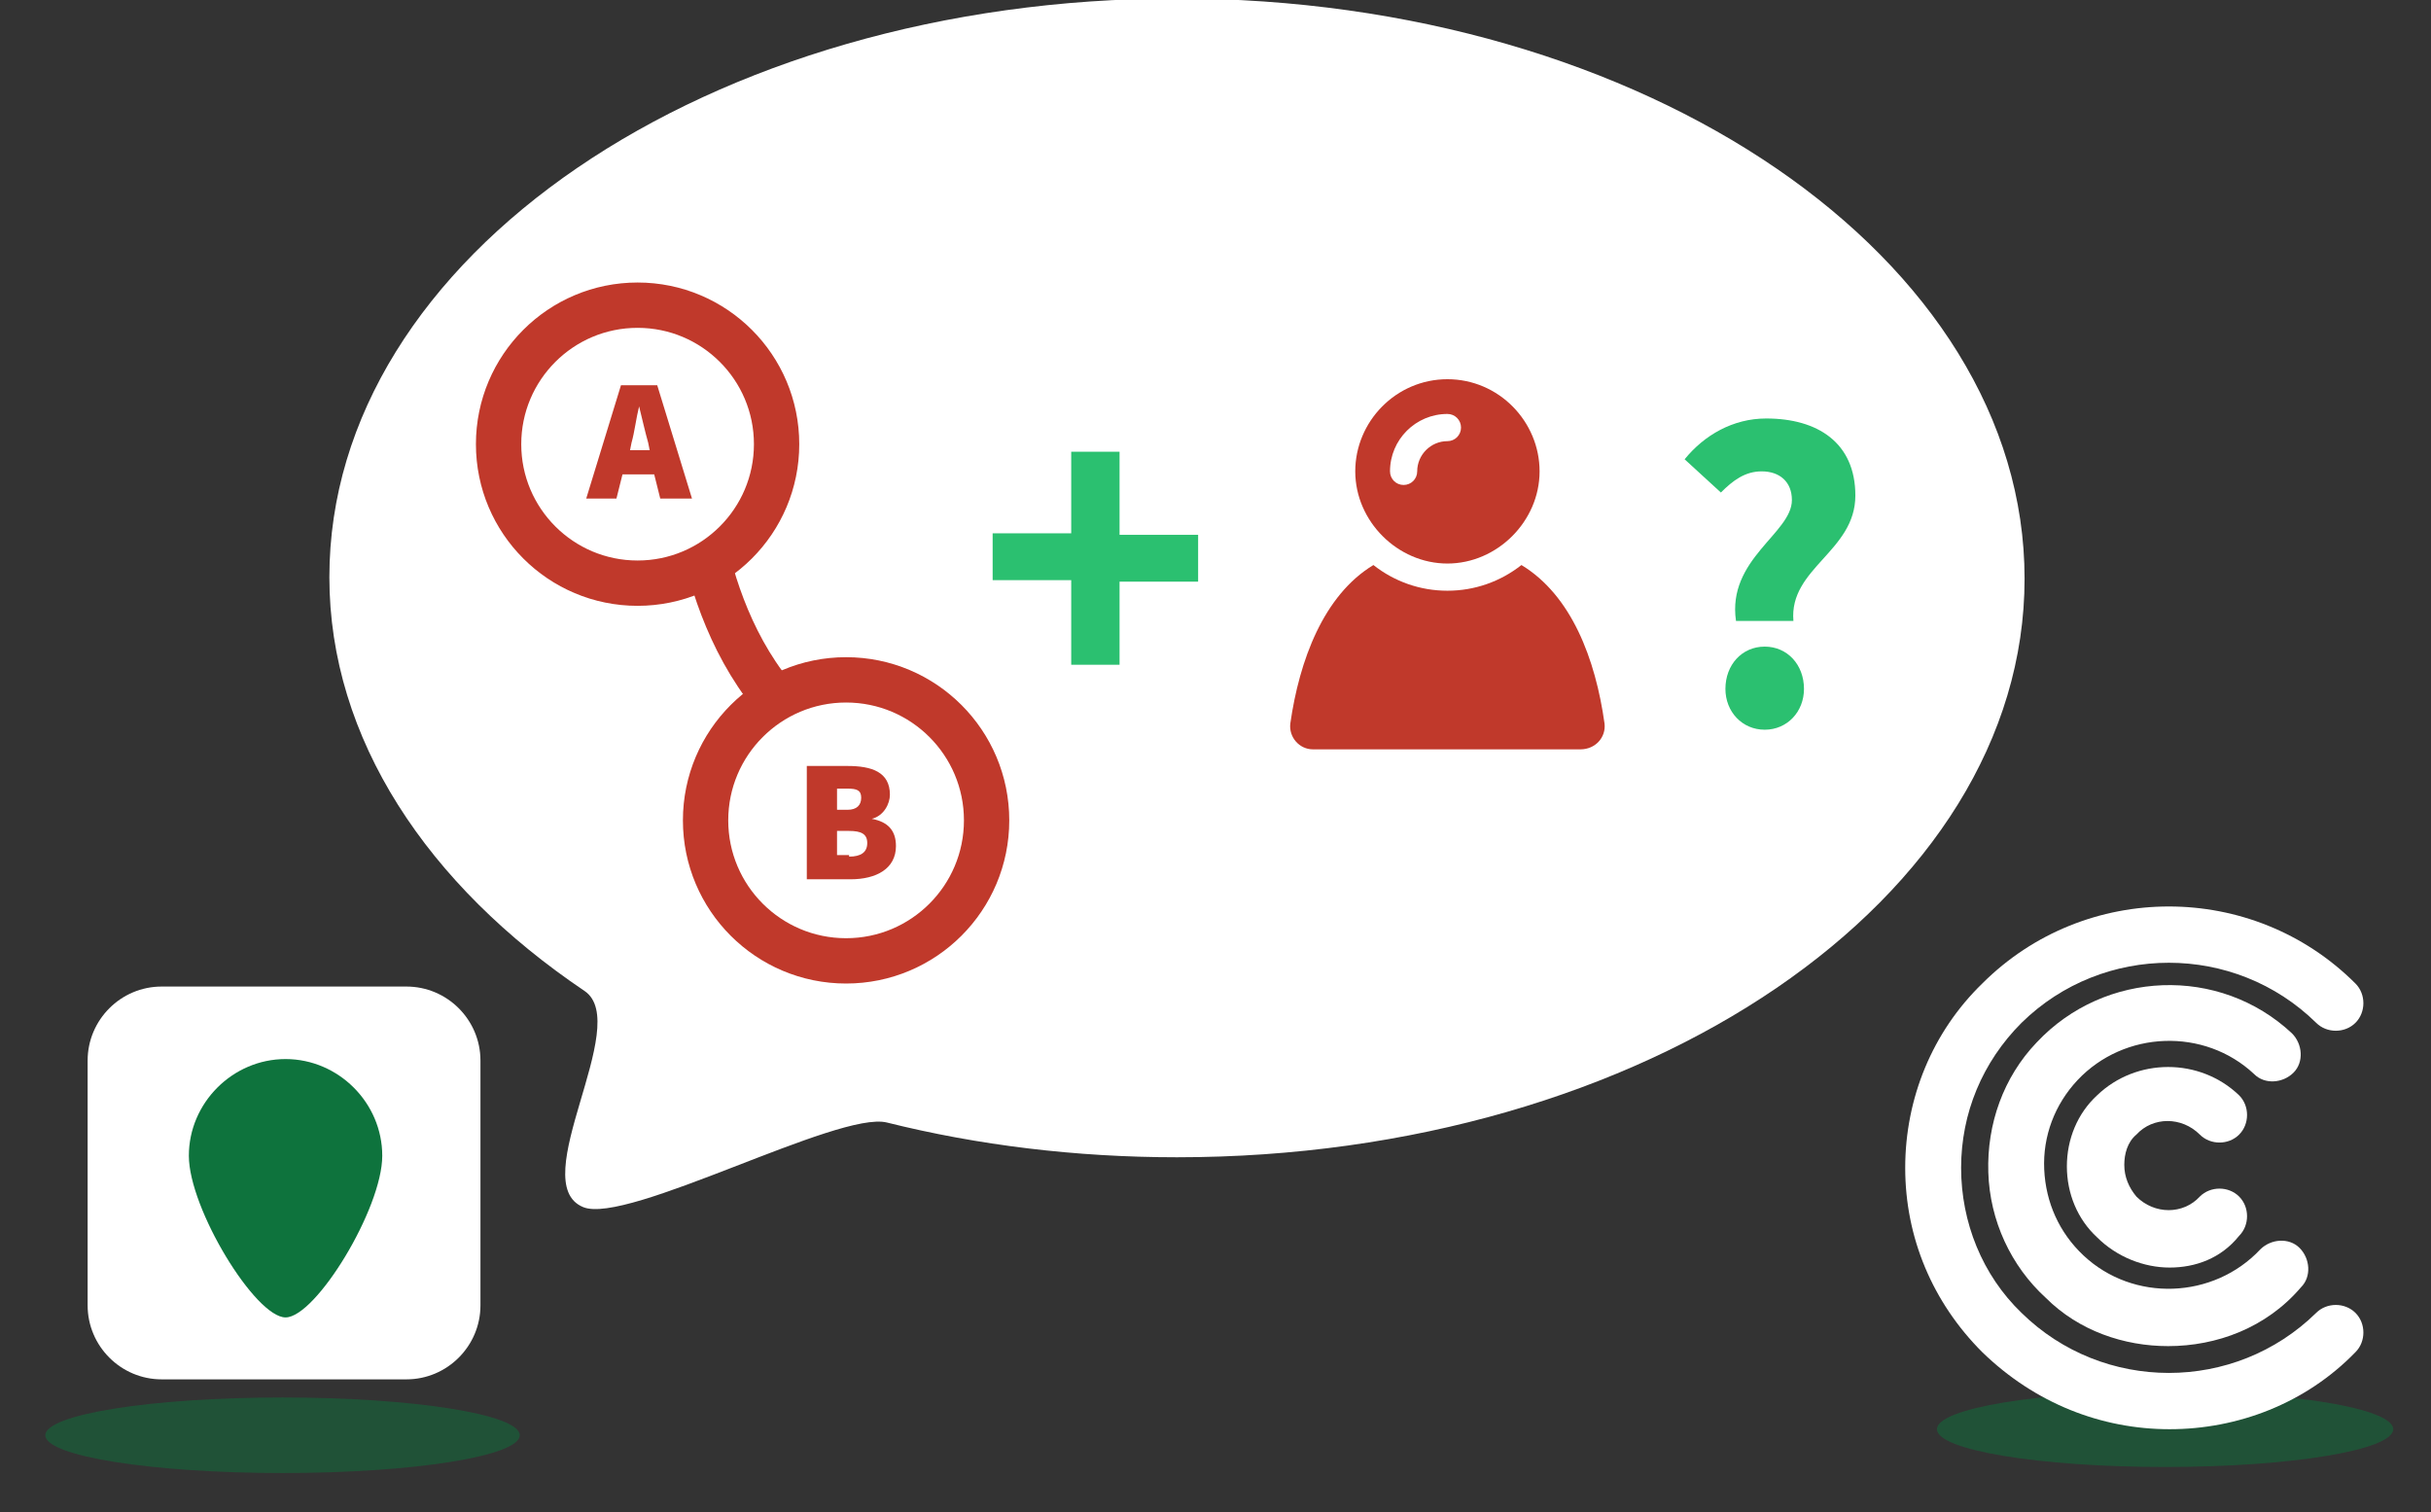 <?xml version="1.0" encoding="utf-8"?>
<!-- Generator: Adobe Illustrator 19.0.0, SVG Export Plug-In . SVG Version: 6.00 Build 0)  -->
<svg version="1.1" id="Calque_1" xmlns="http://www.w3.org/2000/svg" xmlns:xlink="http://www.w3.org/1999/xlink" x="0px" y="0px"
	 viewBox="-967 579.1 160.9 100.1" style="enable-background:new -967 579.1 160.9 100.1;" xml:space="preserve">
<rect x="-967" y="579.1" width="160.9" height="100.1" fill="#333333" stroke="none"/>
<style type="text/css">
	.st0{opacity:0.5;fill:#0E733D;enable-background:new    ;}
	.st1{fill:#FFFFFF;}
	.st2{fill:none;stroke:#C0392B;stroke-width:3;stroke-linecap:round;stroke-linejoin:round;stroke-miterlimit:10;}
	.st3{fill:#FFFFFF;stroke:#FFFFFF;stroke-width:4;stroke-linecap:round;stroke-linejoin:round;stroke-miterlimit:10;}
	.st4{fill:#FFFFFF;stroke:#C0392B;stroke-width:3;stroke-linecap:round;stroke-linejoin:round;stroke-miterlimit:10;}
	.st5{fill:#C0392B;}
	.st6{fill:#2BC070;}
	.st7{fill:#0E733D;enable-background:new    ;}
	.st8{fill:#FFFFFF;stroke:#C0392B;stroke-miterlimit:10;}
	.st9{fill:none;stroke:#C0392B;stroke-linecap:round;stroke-linejoin:round;stroke-miterlimit:10;}
	.st10{fill:#C0392B;stroke:#C0392B;stroke-miterlimit:10;}
	.st11{fill:none;stroke:#FFFFFF;stroke-linecap:round;stroke-linejoin:round;stroke-miterlimit:10;}
</style>
<ellipse id="XMLID_68_" class="st0" cx="-948.3" cy="674.1" rx="15.7" ry="2.5"/>
<path id="XMLID_3_" class="st1" d="M-833,617.4c0,21.2-25.1,38.3-56.1,38.3c-6.7,0-13.2-0.8-19.2-2.3c-3.2-0.8-17.2,6.8-20.1,5.6
	c-3.9-1.6,3.3-12.1,0.1-14.3c-10.4-7-16.9-16.7-16.9-27.4c0-21.2,25.1-38.3,56.1-38.3S-833,596.2-833,617.4z"/>
<path id="XMLID_6_" class="st2" d="M-921,610.9c0,0,0.4,12.5,9.3,17.9"/>
<title>logo-white</title>
<desc>Created with Sketch.</desc>
<g id="XMLID_52_">
	<g id="XMLID_53_">
		<path id="XMLID_48_" class="st1" d="M-868.7,422.5c-0.5,0-1-0.2-1.4-0.6c-0.8-0.8-0.8-2-0.1-2.9l4.5-4.7l-4.5-4.7
			c-0.8-0.8-0.7-2.1,0.1-2.9c0.8-0.8,2.1-0.7,2.9,0.1l5.8,6.1c0.7,0.8,0.7,2,0,2.8l-5.8,6.1C-867.6,422.2-868.2,422.5-868.7,422.5z"
			/>
	</g>
</g>
<line id="XMLID_49_" class="st3" x1="-865" y1="414.2" x2="-894.6" y2="414.2"/>
<g id="XMLID_64_">
	<g id="XMLID_65_">
		<path id="XMLID_66_" class="st1" d="M-901.7,414.2c0.5,0,1,0.2,1.4,0.6c0.8,0.8,0.8,2,0.1,2.9l-4.5,4.7l4.5,4.7
			c0.8,0.8,0.7,2.1-0.1,2.9c-0.8,0.8-2.1,0.7-2.9-0.1l-5.8-6.1c-0.7-0.8-0.7-2,0-2.8l5.8-6.1C-902.8,414.4-902.3,414.2-901.7,414.2z
			"/>
	</g>
</g>
<line id="XMLID_61_" class="st3" x1="-905.4" y1="422.5" x2="-875.8" y2="422.5"/>
<path id="XMLID_88_" class="st1" d="M-940.1,670.4h-16.2c-2.7,0-4.9-2.2-4.9-4.9v-16.2c0-2.7,2.2-4.9,4.9-4.9h16.2
	c2.7,0,4.9,2.2,4.9,4.9v16.2C-935.2,668.2-937.4,670.4-940.1,670.4z"/>
<circle id="XMLID_5_" class="st4" cx="-924.8" cy="608.5" r="9.2"/>
<circle id="XMLID_55_" class="st4" cx="-911" cy="633.4" r="9.3"/>
<g id="XMLID_20_">
	<path id="XMLID_21_" class="st5" d="M-923.7,610.5h-2.1l-0.4,1.6h-2l2.3-7.5h2.4l2.3,7.5h-2.1L-923.7,610.5z M-924,608.9l-0.1-0.5
		c-0.2-0.7-0.4-1.6-0.6-2.4h0c-0.2,0.8-0.3,1.7-0.5,2.4l-0.1,0.5H-924z"/>
</g>
<g id="XMLID_1_">
	<path id="XMLID_16_" class="st5" d="M-913.6,629.8h2.7c1.6,0,2.8,0.4,2.8,1.9c0,0.6-0.4,1.4-1.2,1.6v0c1.1,0.2,1.6,0.8,1.6,1.8
		c0,1.5-1.3,2.2-3,2.2h-2.9V629.8z M-910.9,632.7c0.6,0,0.9-0.3,0.9-0.8c0-0.5-0.3-0.6-0.9-0.6h-0.7v1.4H-910.9z M-910.8,635.8
		c0.8,0,1.2-0.3,1.2-0.9s-0.4-0.8-1.2-0.8h-0.8v1.6H-910.8z"/>
</g>
<g id="XMLID_27_">
	<path id="XMLID_28_" class="st6" d="M-848.4,612.2c0-1.2-0.8-1.9-2-1.9c-1.1,0-1.9,0.6-2.7,1.4l-2.4-2.2c1.3-1.6,3.2-2.7,5.4-2.7
		c3.4,0,5.9,1.6,5.9,5.1c0,3.7-4.4,4.8-4.1,8.3h-3.8C-852.7,616.1-848.4,614.4-848.4,612.2z M-850.2,621.9c1.5,0,2.6,1.2,2.6,2.8
		c0,1.5-1.1,2.7-2.6,2.7c-1.5,0-2.6-1.2-2.6-2.7C-852.8,623.1-851.7,621.9-850.2,621.9z"/>
</g>
<g id="XMLID_24_">
	<path id="XMLID_25_" class="st6" d="M-896.1,617.5h-5.2v-3.1h5.2V609h3.2v5.5h5.2v3.1h-5.2v5.5h-3.2V617.5z"/>
</g>
<path id="XMLID_69_" class="st7" d="M-954.5,655.6c0-3.5,2.9-6.4,6.4-6.4s6.4,2.9,6.4,6.4c0,3.5-4.4,10.7-6.4,10.7
	C-950.1,666.3-954.5,659.1-954.5,655.6z"/>
<ellipse id="XMLID_160_" class="st0" cx="-823.7" cy="673.7" rx="15.1" ry="2.5"/>
<g id="Page-1_2_">
	<g id="A4_2_" transform="translate(-321, -266)">
		<g id="logos_2_" transform="translate(0, 233)">
			<g id="logo-white_2_" transform="translate(326, 37)">
				<path id="XMLID_159_" class="st1" d="M-828.4,669.7c-4.5,0-8.9-1.7-12.4-5.1c-3.3-3.3-5.1-7.6-5.1-12.2s1.8-9,5.1-12.2
					c6.8-6.8,17.9-6.8,24.7,0c0.7,0.7,0.7,1.9,0,2.6c-0.7,0.7-1.9,0.7-2.6,0c-5.4-5.3-14.1-5.3-19.5,0c-2.6,2.6-4,6-4,9.6
					s1.4,7.1,4,9.6c5.4,5.3,14.1,5.3,19.5,0c0.7-0.7,1.9-0.7,2.6,0c0.7,0.7,0.7,1.9,0,2.6C-819.4,668-823.9,669.7-828.4,669.7z"/>
				<path id="XMLID_158_" class="st1" d="M-828.5,664.2c-2.9,0-5.9-1-8.1-3.2c-2.3-2.1-3.7-5.1-3.8-8.3c-0.1-3.2,1-6.3,3.2-8.6
					c4.5-4.8,12.1-5.1,16.9-0.6c0.7,0.7,0.8,1.9,0.1,2.6s-1.9,0.8-2.6,0.1c-3.3-3.1-8.6-2.9-11.7,0.4c-1.5,1.6-2.3,3.7-2.2,5.9
					c0.1,2.2,1,4.2,2.6,5.7c3.3,3.1,8.6,2.9,11.7-0.4c0.7-0.7,1.9-0.8,2.6-0.1c0.7,0.7,0.8,1.9,0.1,2.6
					C-822,663-825.3,664.2-828.5,664.2z"/>
				<path id="XMLID_157_" class="st1" d="M-828.4,659c-1.7,0-3.5-0.7-4.8-2c-1.3-1.2-2-2.9-2-4.7s0.7-3.5,2-4.7
					c2.6-2.5,6.8-2.5,9.4,0c0.7,0.7,0.7,1.9,0,2.6c-0.7,0.7-1.9,0.7-2.6,0c-1.2-1.2-3.1-1.2-4.2,0c-0.6,0.5-0.8,1.3-0.8,2
					c0,0.8,0.3,1.5,0.8,2.1c1.2,1.2,3.1,1.2,4.2,0c0.7-0.7,1.9-0.7,2.6,0c0.7,0.7,0.7,1.9,0,2.6C-825,658.4-826.7,659-828.4,659z"/>
			</g>
		</g>
	</g>
</g>
<g id="XMLID_145_">
	<g id="XMLID_544_">
		<path id="XMLID_1550_" class="st5" d="M-860.8,627c-0.6-4.3-2.2-8.5-5.5-10.5c-1.4,1.1-3.1,1.7-4.9,1.7c-1.8,0-3.5-0.6-4.9-1.7
			c-3.3,2-4.9,6.3-5.5,10.5c-0.1,0.9,0.6,1.7,1.5,1.7h17.7C-861.4,628.7-860.7,627.9-860.8,627z"/>
		<g id="XMLID_1709_">
			<path id="XMLID_148_" class="st5" d="M-871.2,604.2c-3.4,0-6.1,2.8-6.1,6.1s2.8,6.1,6.1,6.1s6.1-2.8,6.1-6.1
				S-867.8,604.2-871.2,604.2z M-871.2,608.3c-1.1,0-2,0.9-2,2c0,0.5-0.4,0.9-0.9,0.9c-0.5,0-0.9-0.4-0.9-0.9c0-2.1,1.7-3.8,3.8-3.8
				c0.5,0,0.9,0.4,0.9,0.9C-870.3,607.9-870.7,608.3-871.2,608.3z"/>
		</g>
	</g>
</g>
<path id="XMLID_144_" class="st8" d="M-883.9,731.6v-5.1c0-0.6,0.5-1,1-1h5.1c0.6,0,1,0.5,1,1v5.1c0,0.6-0.5,1-1,1h-5.1
	C-883.4,732.6-883.9,732.2-883.9,731.6z"/>
<polyline id="XMLID_7_" class="st9" points="-881.9,729.2 -880.8,730.2 -878.8,727.8 "/>
<path id="XMLID_12_" class="st8" d="M-875,731.6v-5.1c0-0.6,0.5-1,1-1h5.1c0.6,0,1,0.5,1,1v5.1c0,0.6-0.5,1-1,1h-5.1
	C-874.6,732.6-875,732.2-875,731.6z"/>
<polyline id="XMLID_11_" class="st9" points="-873,729.2 -872,730.2 -870,727.8 "/>
<path id="XMLID_14_" class="st10" d="M-866.2,731.6v-5.1c0-0.6,0.5-1,1-1h5.1c0.6,0,1,0.5,1,1v5.1c0,0.6-0.5,1-1,1h-5.1
	C-865.8,732.6-866.2,732.2-866.2,731.6z"/>
<line id="XMLID_13_" class="st11" x1="-864.2" y1="727.5" x2="-861.4" y2="730.4"/>
<line id="XMLID_15_" class="st11" x1="-861.4" y1="727.5" x2="-864.2" y2="730.4"/>
</svg>
